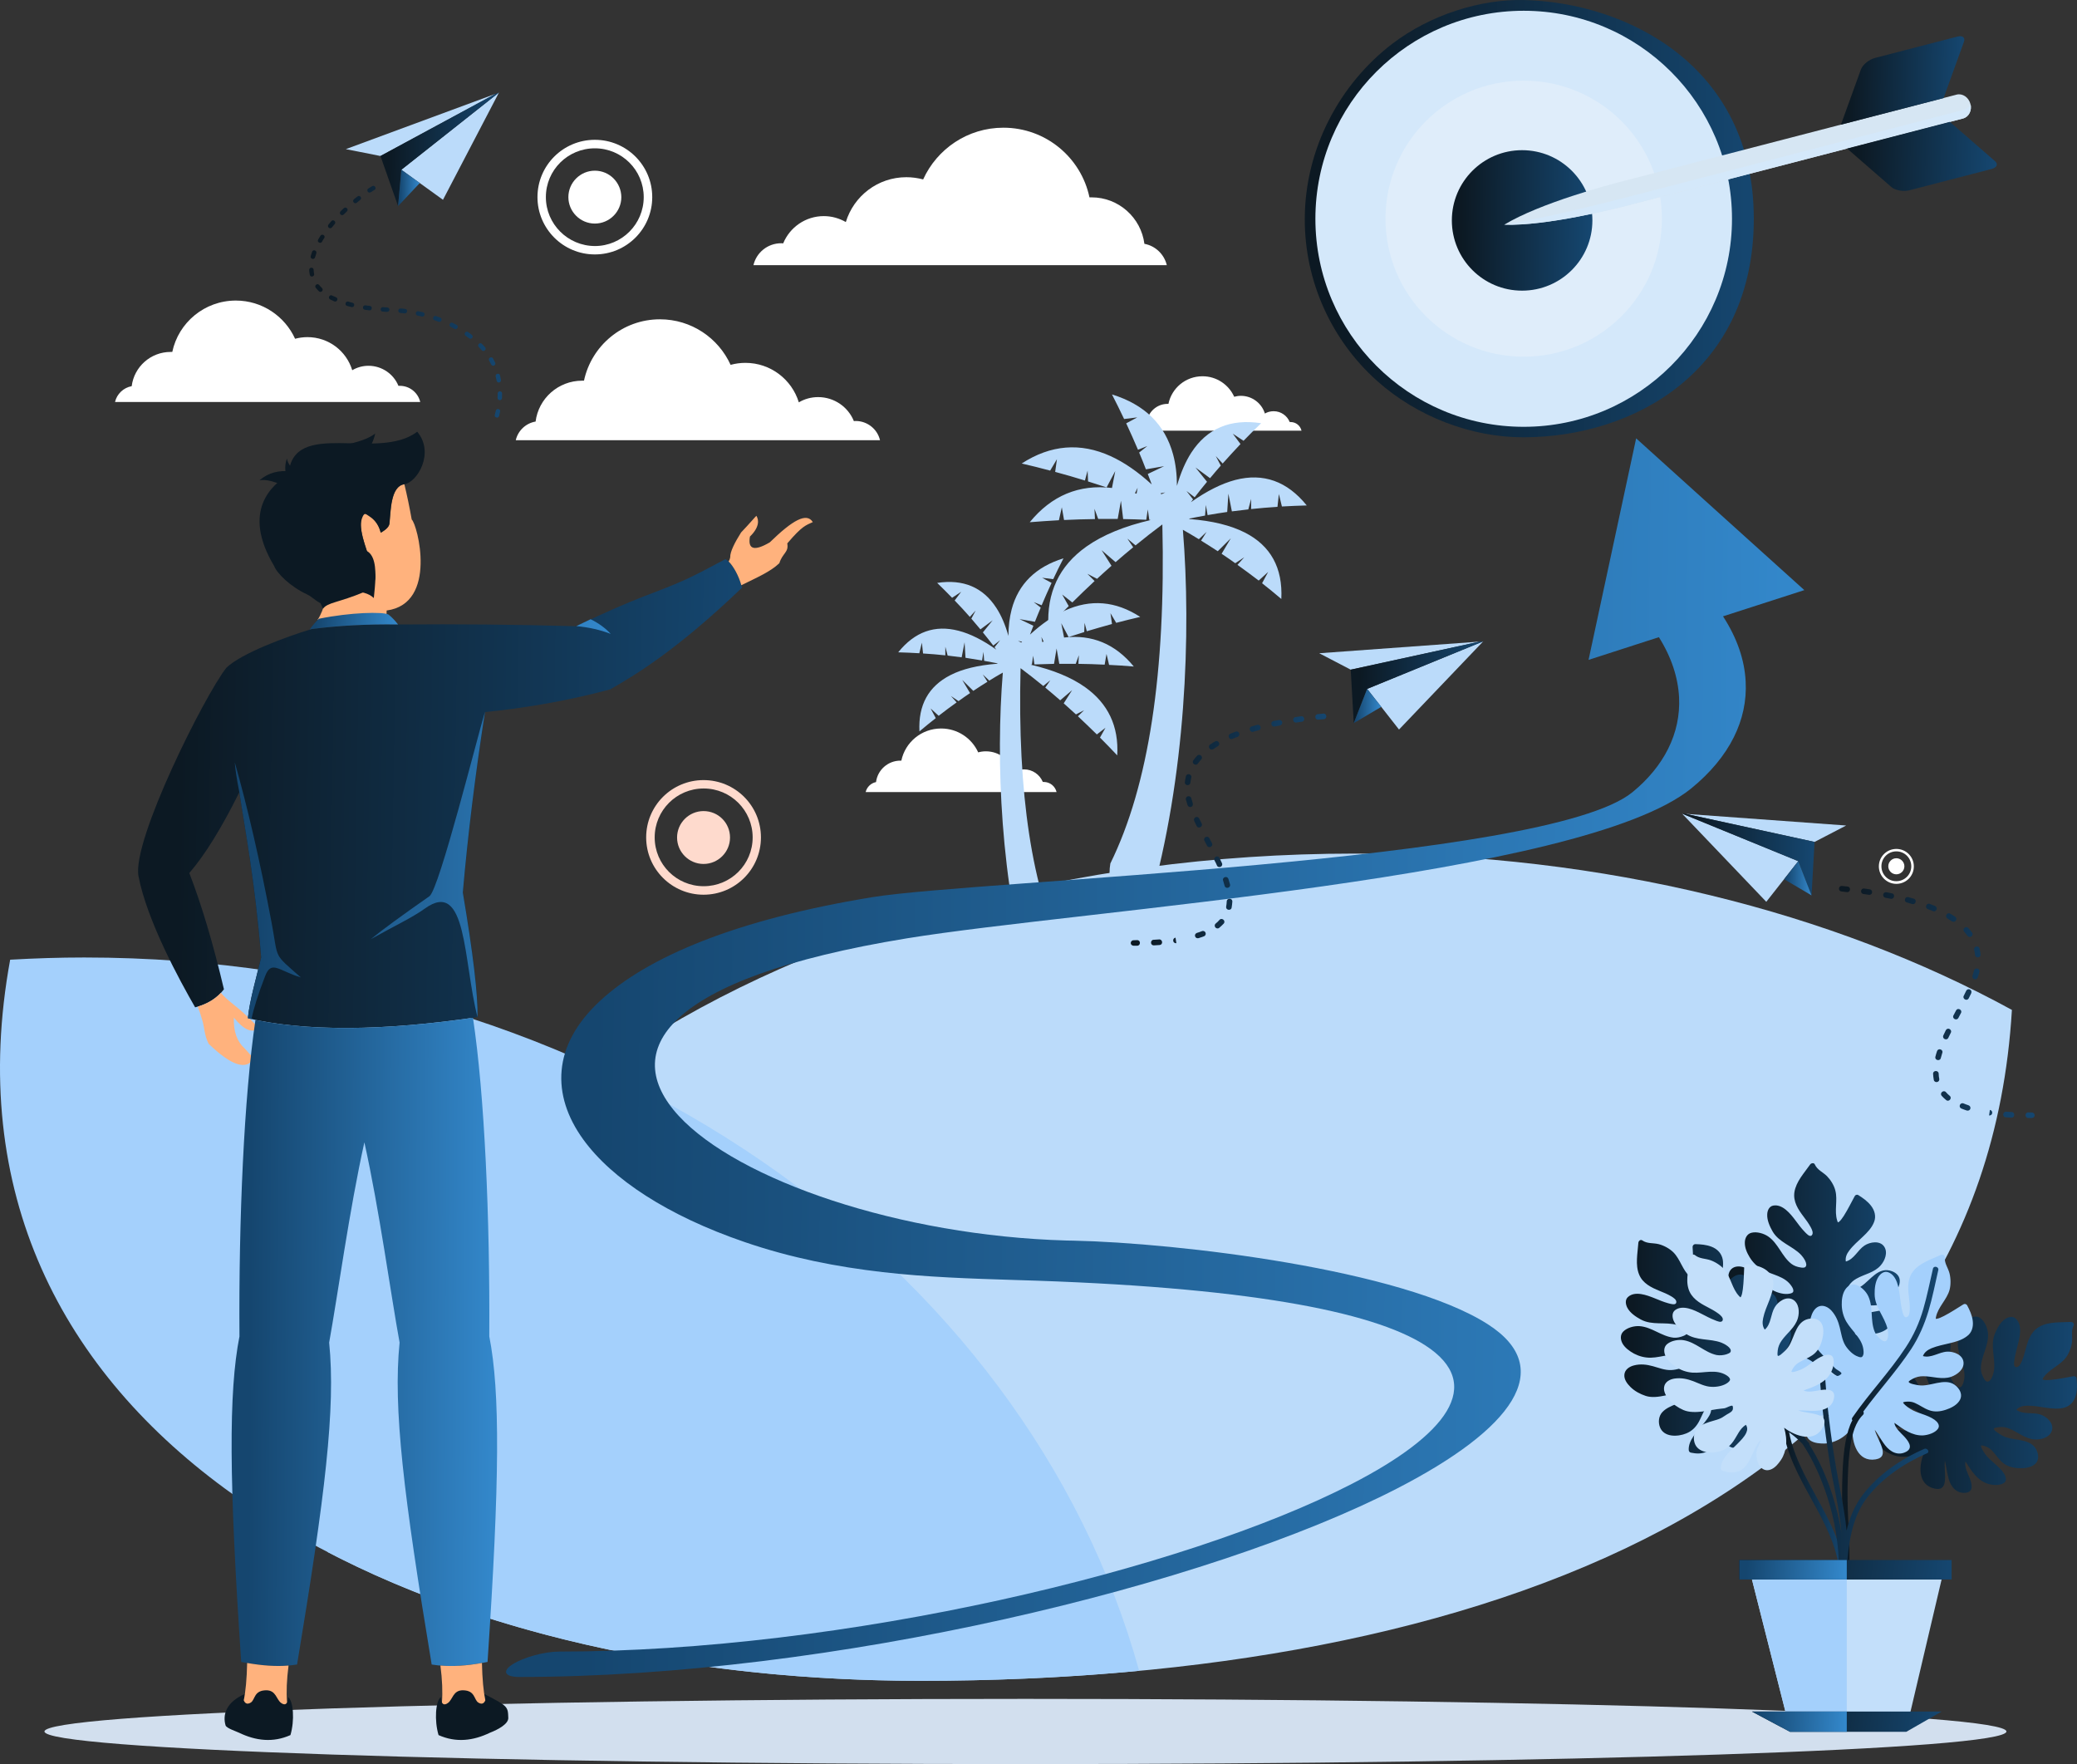 <svg width="398" height="338" viewBox="0 0 398 338" fill="none" xmlns="http://www.w3.org/2000/svg">
<rect x="0" y="0" width="398" height="338" fill="#333333" stroke="none"/>
<path fill-rule="evenodd" clip-rule="evenodd" d="M165.879 151.764H202.465C202.196 150.648 201.213 149.822 200.006 149.822C199.939 149.822 199.895 149.822 199.827 149.822C199.246 148.416 197.861 147.412 196.229 147.412C195.514 147.412 194.844 147.613 194.285 147.925C193.592 145.627 191.446 143.953 188.921 143.953C188.407 143.953 187.915 144.02 187.446 144.154C186.217 141.453 183.512 139.579 180.339 139.579C176.584 139.579 173.455 142.212 172.718 145.738C172.651 145.738 172.584 145.738 172.539 145.738C170.148 145.738 168.159 147.523 167.868 149.844C166.885 150.045 166.102 150.804 165.879 151.764Z" fill="white"/>
<path fill-rule="evenodd" clip-rule="evenodd" d="M218.043 82.514H249.399C249.176 81.554 248.326 80.862 247.298 80.862C247.253 80.862 247.209 80.862 247.142 80.862C246.65 79.657 245.466 78.787 244.058 78.787C243.454 78.787 242.873 78.943 242.381 79.233C241.778 77.269 239.945 75.841 237.777 75.841C237.33 75.841 236.906 75.908 236.503 76.02C235.453 73.699 233.129 72.092 230.424 72.092C227.206 72.092 224.524 74.346 223.898 77.381C223.854 77.381 223.787 77.381 223.742 77.381C221.686 77.381 219.987 78.921 219.742 80.907C218.892 81.063 218.222 81.688 218.043 82.514Z" fill="white"/>
<path d="M196.499 338C300.318 338 384.479 335.203 384.479 331.752C384.479 328.301 300.318 325.503 196.499 325.503C92.681 325.503 8.52 328.301 8.52 331.752C8.52 335.203 92.681 338 196.499 338Z" fill="#D2DFEE"/>
<path fill-rule="evenodd" clip-rule="evenodd" d="M385.527 193.497C379.918 287.653 282.408 322.043 176.405 322.043C133.942 322.043 93.914 313.585 62.759 297.361C62.692 295.865 62.625 294.392 62.625 292.875C62.625 221.46 150.793 163.547 259.544 163.547C307.484 163.57 351.378 174.817 385.527 193.497Z" fill="#BBDBFA"/>
<path fill-rule="evenodd" clip-rule="evenodd" d="M218.289 320.124C204.611 321.418 190.576 322.043 176.407 322.043C73.98 322.043 -14.345 272.879 1.948 183.878C6.641 183.61 11.357 183.454 16.14 183.454C114.298 183.454 196.543 241.746 218.289 320.124Z" fill="#A4D0FC"/>
<path fill-rule="evenodd" clip-rule="evenodd" d="M74.067 117.975C72.949 117.462 66.893 117.574 60.836 118.801C61.484 117.819 61.998 116.547 62.378 114.962C73.195 113.333 72.122 110.678 71.742 109.45C69.552 103.648 68.234 99.988 69.82 98.247C70.625 98.626 72.323 99.497 72.994 102.063C73.664 101.662 74.536 101.104 74.648 100.322C74.894 98.001 74.827 93.181 77.486 92.779C78 94.899 78.469 97.153 78.894 99.541C79.967 100.389 83.967 115.654 74.089 116.971L74.067 117.975Z" fill="#FFB27D"/>
<path fill-rule="evenodd" clip-rule="evenodd" d="M71.699 109.472C72.101 110.677 70.112 113.333 62.133 115.788C60.926 115.609 59.965 114.426 58.893 113.913C55.607 112.396 53.059 109.829 52.545 108.468C46.221 97.912 52.099 92.868 55.294 90.949C56.01 80.013 72.414 88.494 79.946 82.714C83.388 86.82 79.879 92.511 77.442 92.779C74.783 93.181 74.872 98.001 74.604 100.322C74.492 101.103 73.621 101.639 72.95 102.063C72.481 100.255 71.565 99.452 70.76 98.916C70.045 98.447 69.866 98.202 69.486 99.005C68.57 100.925 69.754 104.25 71.699 109.472Z" fill="#0C1923"/>
<path fill-rule="evenodd" clip-rule="evenodd" d="M55.428 93.56C56.591 92.288 56.747 91.217 55.943 90.346C53.484 90.012 51.406 90.57 49.707 92.043C50.936 91.752 52.836 92.266 55.428 93.56Z" fill="#0C1923"/>
<path fill-rule="evenodd" clip-rule="evenodd" d="M57.553 91.374C56.994 92.512 56.279 92.914 55.474 92.579C54.58 90.972 54.424 89.388 54.982 87.848C55.094 88.763 55.943 89.945 57.553 91.374Z" fill="#0C1923"/>
<path fill-rule="evenodd" clip-rule="evenodd" d="M58.022 86.263C57.955 89.231 59.474 90.95 62.581 91.463C68.012 89.611 71.118 86.799 71.901 83.049C70.001 84.612 65.375 85.705 58.022 86.263Z" fill="#0C1923"/>
<path fill-rule="evenodd" clip-rule="evenodd" d="M56.969 111.862C57.505 108.804 59.83 107.265 63.942 107.287C73.15 101.462 72.144 109.652 71.63 114.585C69.551 112.621 66.355 113.692 56.969 111.862Z" fill="#0C1923"/>
<path fill-rule="evenodd" clip-rule="evenodd" d="M69.846 113.4C69.109 111.928 67.566 111.437 65.22 111.972C58.984 110.098 60.772 114.137 61.89 116.636C62.806 115.387 64.773 115.521 69.846 113.4Z" fill="#0C1923"/>
<path fill-rule="evenodd" clip-rule="evenodd" d="M43.383 127.929C46.377 125.117 54.736 122.037 59.72 120.52C64.927 119.85 70.626 119.56 76.795 119.649C87.232 119.56 98.451 119.649 110.453 119.984C122.298 114.226 125.449 113.735 131.439 111.013C133.204 110.209 136.423 108.513 139.015 107.129C140.2 107.732 141.697 110.365 142.189 112.597C129.606 124.671 121.538 129.446 116.934 132.08C108.039 134.49 99.479 135.785 92.953 136.432C91.098 148.394 89.668 159.909 88.707 171.001C90.696 182.695 91.635 190.662 91.523 194.88C73.241 197.581 58.558 197.647 47.495 195.103C47.808 191.756 49.194 187.047 50.043 183.454C48.836 168.457 46.914 158.704 45.864 151.786C42.466 158.637 39.27 163.815 36.276 167.274C38.622 173.322 40.835 180.753 42.913 189.546C41.617 191.242 39.785 192.403 37.393 193.006C34.488 187.962 28.163 176.424 26.531 167.832C25.325 160.936 39.159 133.33 43.383 127.929Z" fill="url(#paint0_linear_28_30609)"/>
<path fill-rule="evenodd" clip-rule="evenodd" d="M61.105 118.556C60.502 119.137 59.899 119.806 59.34 120.632L59.72 120.52C64.793 119.873 70.313 119.561 76.281 119.65C75.677 118.869 75.029 118.199 74.426 117.731C73.331 117.195 67.207 117.307 61.105 118.556Z" fill="url(#paint1_linear_28_30609)"/>
<path fill-rule="evenodd" clip-rule="evenodd" d="M142.053 112.128C145.182 110.588 147.618 109.539 149.339 107.91C149.965 105.924 151.172 105.857 150.859 104.116C153.742 100.724 154.412 100.657 155.753 100.032C154.569 98.135 151.887 99.653 147.506 103.915C144.534 105.656 143.26 105.277 143.707 102.8C145.495 101.081 145.473 99.631 144.936 98.827C144.69 99.05 143.729 100.211 142.009 102.018C140.779 103.96 139.885 105.768 139.93 106.727C139.885 107.062 139.774 107.33 139.617 107.575C140.556 108.49 141.584 110.387 142.053 112.128Z" fill="#FFB27D"/>
<path fill-rule="evenodd" clip-rule="evenodd" d="M42.33 190.216C43.582 191.756 45.124 192.559 47.493 194.858L47.471 195.103L47.851 195.193C48.387 195.728 48.968 196.308 49.572 197.023C48.32 198.027 46.733 197.335 44.811 194.969C44.722 197.603 45.414 199.567 46.867 200.861C47.605 201.687 48.186 202.334 48.633 202.78C47.247 205.146 44.364 204.209 39.984 199.991C39.112 198.339 39.201 196.732 38.687 195.237C38.486 194.478 38.24 193.742 37.883 192.872C39.715 192.314 41.191 191.443 42.33 190.216Z" fill="#FFB27D"/>
<path fill-rule="evenodd" clip-rule="evenodd" d="M48.949 195.415C46.758 210.212 45.73 233.533 45.887 256.051C43.786 266.741 43.875 283.813 46.222 318.427C50.334 319.253 53.91 319.409 56.927 318.918C62.291 286.603 64.347 269.776 63.073 257.234C64.705 248.24 66.962 231.725 69.823 218.871C72.684 231.725 74.918 248.24 76.572 257.234C75.299 269.754 77.355 286.603 82.718 318.918C85.736 319.431 89.311 319.253 93.424 318.427C95.748 283.791 95.86 266.718 93.759 256.051C93.893 233.354 92.865 209.81 90.63 195.014C73.51 197.469 59.632 197.602 48.949 195.415Z" fill="url(#paint2_linear_28_30609)"/>
<path fill-rule="evenodd" clip-rule="evenodd" d="M84.482 325.144C83.454 325.948 83.208 329.63 84.035 332.442C87.388 333.937 90.673 333.535 93.869 331.996C95.478 331.371 97.445 330.299 97.4 329.139C97.333 326.93 97.288 326.885 92.751 324.542C92.819 324.988 92.885 325.39 92.975 325.769C92.774 326.282 92.371 326.684 91.612 326.193C90.785 325.657 91.075 323.894 88.706 323.85C86.762 323.827 86.74 325.68 85.778 326.305C84.75 327.041 84.527 325.97 84.482 325.144Z" fill="#0C1923"/>
<path fill-rule="evenodd" clip-rule="evenodd" d="M55.207 325.144C56.235 325.948 56.481 329.63 55.654 332.442C52.301 333.937 49.016 333.535 45.82 331.996C45.328 331.75 43.384 331.125 43.227 330.59C42.669 328.693 43.16 326.193 46.96 324.542C46.893 324.988 46.826 325.412 46.736 325.769C46.937 326.282 47.34 326.684 48.1 326.193C48.926 325.657 48.636 323.894 51.005 323.85C52.949 323.827 52.972 325.68 53.933 326.305C54.938 327.041 55.162 325.948 55.207 325.144Z" fill="#0C1923"/>
<path fill-rule="evenodd" clip-rule="evenodd" d="M84.394 319.119C84.752 321.864 84.841 324.207 84.685 326.171C84.864 326.55 85.199 326.729 85.802 326.305C86.764 325.68 86.763 323.828 88.73 323.85C91.077 323.895 90.809 325.635 91.636 326.193C92.396 326.684 92.798 326.283 92.999 325.769C92.641 324.073 92.418 321.685 92.351 318.628C89.378 319.164 86.741 319.32 84.394 319.119Z" fill="#FFB27D"/>
<path fill-rule="evenodd" clip-rule="evenodd" d="M55.293 319.119C54.935 321.864 54.846 324.207 55.002 326.171C54.824 326.55 54.489 326.707 53.907 326.305C52.946 325.68 52.946 323.828 50.98 323.85C48.633 323.895 48.901 325.635 48.074 326.193C47.314 326.684 46.912 326.283 46.711 325.769C47.069 324.073 47.292 321.685 47.359 318.628C50.309 319.141 52.946 319.32 55.293 319.119Z" fill="#FFB27D"/>
<path fill-rule="evenodd" clip-rule="evenodd" d="M92.931 136.409C91.59 140.694 84.171 170.398 82.293 171.715C77.019 175.397 73.264 178.142 71.052 179.95C75.365 177.517 79.008 175.821 81.444 174.058C89.534 168.256 88.752 184.19 91.501 194.88C91.59 190.64 90.652 182.695 88.685 171.001C89.646 159.909 91.076 148.371 92.931 136.409ZM113.18 118.645C114.834 119.471 116.108 120.43 117.024 121.457C115.035 120.676 112.822 120.185 110.431 119.962C111.414 119.493 112.331 119.069 113.18 118.645ZM44.992 146.073C45.059 147.278 45.35 149.175 45.864 151.786C46.892 158.726 48.836 168.457 50.043 183.454C49.194 187.047 47.831 191.756 47.495 195.103C47.719 195.148 47.965 195.215 48.188 195.26C48.613 193.184 49.484 190.439 50.803 187.025C52.01 183.856 53.418 186.02 57.642 187.27C52.256 182.516 53.395 184.012 52.055 176.848C49.842 165.065 47.473 154.799 44.992 146.073Z" fill="url(#paint3_linear_28_30609)"/>
<path fill-rule="evenodd" clip-rule="evenodd" d="M291.973 0.008C311.708 0.454 336.068 12.594 336.068 41.897C336.068 71.199 313.026 83.741 291.973 83.786C281.983 83.808 271.546 79.858 263.836 72.94C255.276 65.285 249.979 54.037 250.024 41.897C250.068 28.484 256.706 16.098 266.808 8.377C274.161 2.797 283.682 -0.171 291.973 0.008Z" fill="url(#paint4_linear_28_30609)"/>
<path fill-rule="evenodd" clip-rule="evenodd" d="M291.974 2.062C314.011 2.062 331.89 19.915 331.89 41.92C331.89 63.925 314.011 81.778 291.974 81.778C269.938 81.778 252.059 63.925 252.059 41.92C252.059 19.893 269.938 2.062 291.974 2.062Z" fill="#D4E8FA"/>
<path fill-rule="evenodd" clip-rule="evenodd" d="M291.976 15.451C306.615 15.451 318.46 27.302 318.46 41.897C318.46 56.515 306.593 68.343 291.976 68.343C277.337 68.343 265.492 56.492 265.492 41.897C265.492 27.302 277.337 15.451 291.976 15.451Z" fill="#DFEDFA"/>
<path fill-rule="evenodd" clip-rule="evenodd" d="M291.661 28.774C299.104 28.774 305.138 34.8 305.138 42.232C305.138 49.663 299.104 55.689 291.661 55.689C284.219 55.689 278.207 49.663 278.207 42.232C278.207 34.8 284.241 28.774 291.661 28.774Z" fill="url(#paint5_linear_28_30609)"/>
<path fill-rule="evenodd" clip-rule="evenodd" d="M288.242 43.057C296.288 43.347 309.675 39.933 311.798 39.397C335.511 33.238 352.429 28.864 376.142 22.704C377.259 22.414 377.907 21.142 377.572 19.892C377.237 18.642 376.052 17.839 374.935 18.129C351.222 24.289 334.304 28.663 310.569 34.822C308.468 35.358 295.126 38.884 288.242 43.057Z" fill="#D6E6F3"/>
<path fill-rule="evenodd" clip-rule="evenodd" d="M311.397 37.879L375.763 21.186C376.881 20.896 377.707 20.316 377.596 19.892C377.931 21.141 377.283 22.413 376.165 22.703L373.662 23.351L368.745 24.623L363.829 25.895L358.912 27.167L353.995 28.439L311.822 39.374C309.699 39.932 296.334 43.325 288.266 43.034C295.909 41.874 309.274 38.415 311.397 37.879Z" fill="#D4E8FA"/>
<path fill-rule="evenodd" clip-rule="evenodd" d="M353.949 28.463L362.42 35.828C363.157 36.475 364.722 36.765 365.906 36.453L381.662 32.369C382.646 32.101 382.936 31.454 382.31 30.896L373.639 23.352L353.949 28.463Z" fill="url(#paint6_linear_28_30609)"/>
<path fill-rule="evenodd" clip-rule="evenodd" d="M352.762 23.886L356.583 13.33C356.919 12.393 358.148 11.389 359.31 11.098L375.066 7.014C376.05 6.747 376.631 7.193 376.34 7.996L372.429 18.798L352.762 23.886Z" fill="url(#paint7_linear_28_30609)"/>
<path fill-rule="evenodd" clip-rule="evenodd" d="M358.511 230.99C357.862 230.164 356.991 229.539 356.097 228.981C355.873 228.825 355.516 228.936 355.404 229.182C354.711 230.454 354.085 231.748 353.303 232.976C353.035 233.378 352.677 233.913 352.342 234.136C352.32 234.159 352.23 234.181 352.208 234.203C352.208 234.203 352.208 234.181 352.186 234.181C352.119 234.092 352.074 233.98 352.052 233.869C351.448 231.994 352.186 229.985 351.694 228.111C351.448 227.106 350.8 226.08 350.085 225.343C349.303 224.562 348.252 224.183 347.761 223.112C347.694 222.956 347.559 222.866 347.403 222.866H347.314C347.135 222.889 346.956 222.978 346.867 223.112C345.749 224.719 344.162 226.392 343.849 228.423C343.581 230.231 344.565 231.726 345.593 233.087C346.084 233.735 346.598 234.426 346.978 235.141C347.202 235.542 347.559 236.279 347.179 236.68C346.777 237.105 346.151 236.346 345.816 236.011C345.146 235.319 344.587 234.56 344.028 233.802C343.09 232.552 341.57 230.655 339.782 230.99C339 231.146 338.664 231.949 338.642 232.663C338.575 233.779 339.134 235.007 339.67 235.944C340.922 238.086 343.47 238.711 345.123 240.43C345.503 240.831 346.531 242.193 345.95 242.751C345.749 242.952 345.257 242.885 345.012 242.84C344.408 242.751 343.76 242.528 343.268 242.148C341.436 240.72 340.765 238.243 338.821 236.904C337.972 236.323 336.653 235.944 335.647 236.19C334.776 236.39 334.373 237.216 334.351 238.02C334.306 239.024 334.753 240.028 335.267 240.876C335.848 241.836 336.653 242.639 337.614 243.197C339.558 244.313 342.039 244.447 343.335 246.478C343.514 246.745 343.715 247.125 343.626 247.46C343.559 247.727 343.179 247.817 342.955 247.861C341.95 248.085 340.631 247.705 339.76 247.236C338.687 246.679 337.927 245.652 337.1 244.804C336.228 243.911 335.29 243.175 334.083 242.795C333.211 242.528 332.138 242.572 331.557 243.398C331.043 244.157 331.155 245.161 331.356 245.987C331.647 247.103 332.228 248.107 332.988 248.977C333.792 249.915 335.044 250.428 336.184 250.807C337.368 251.209 338.575 251.432 339.737 251.878C340.05 251.99 340.274 252.079 340.609 252.102C340.966 252.124 341.324 252.102 341.682 252.191C341.972 252.258 341.771 252.57 341.682 252.793C341.436 253.307 340.676 253.284 340.184 253.329C339.715 253.374 339.268 253.485 338.798 253.485C338.262 253.485 337.748 253.396 337.212 253.307C336.184 253.15 335.089 252.972 334.06 253.284C333.077 253.597 332.384 254.512 332.205 255.516C331.826 257.614 334.172 258.886 335.915 259.154C337.033 259.332 338.039 259.087 339.022 258.529C340.229 257.837 341.168 256.855 342.576 256.699C342.665 257.257 342.464 257.703 341.972 258.127C341.302 258.707 340.341 259.02 339.536 259.31C337.927 259.913 335.536 260.448 334.686 262.122C334.574 262.323 334.597 262.568 334.776 262.747C335.535 263.483 336.429 264.064 337.502 264.13C338.396 264.197 339.268 263.796 340.005 263.305C341.302 262.434 342.419 261.118 343.872 260.493C343.671 260.872 343.335 261.118 342.933 261.43C342.196 261.988 341.838 262.769 341.637 263.662C341.324 265.001 341.793 266.451 343.38 266.451C344.229 266.451 345.101 266.027 345.816 265.603C346.643 265.112 347.291 264.398 347.805 263.595C348.431 262.613 348.789 261.452 348.99 260.292C350.308 262.858 353.169 265.514 355.851 263.305C358.153 261.408 354.354 259.957 352.856 258.484C353.147 258.596 353.437 258.752 353.705 258.886C354.488 259.288 355.248 259.734 356.052 260.046C357.572 260.671 359.27 260.604 360.187 259.042C360.969 257.703 359.338 257.078 358.332 256.766C357.527 256.52 355.985 256.253 355.404 255.449C357.415 255.672 359.65 255.918 361.394 254.757C362.176 254.222 363.115 253.217 363.226 252.236C363.293 251.432 362.422 251.142 361.796 251.075C360.075 250.896 358.421 251.655 356.7 251.611C356.298 251.588 355.873 251.544 355.471 251.454C355.315 251.41 355.158 251.387 355.024 251.32C354.979 251.298 354.912 251.254 354.868 251.231C354.868 251.209 354.89 251.187 354.912 251.142C355.069 250.963 355.27 250.83 355.449 250.696C355.896 250.405 356.343 250.249 356.879 250.182C357.885 250.071 358.868 250.205 359.874 250.026C360.991 249.825 361.908 249.178 362.645 248.352C363.293 247.616 363.941 246.679 364.031 245.674C364.143 244.625 363.494 243.934 362.578 243.576C359.963 242.572 358.444 245.273 356.589 246.5C356.097 246.835 355.516 247.036 354.957 247.214C354.734 247.281 354.063 247.527 353.84 247.348C353.705 247.236 354.152 246.522 354.242 246.388C354.622 245.786 355.091 245.362 355.717 245.005C357.281 244.112 359.181 243.844 360.388 242.438C361.192 241.523 361.818 239.961 361.036 238.823C360.209 237.64 358.332 237.953 357.281 238.644C355.963 239.515 355.292 241.278 353.705 241.702C353.571 240.943 353.862 240.251 354.376 239.582C355.113 238.6 356.074 237.796 356.968 236.948C357.818 236.145 358.689 235.252 359.114 234.136C359.539 233.087 359.248 231.927 358.511 230.99Z" fill="url(#paint8_linear_28_30609)"/>
<path fill-rule="evenodd" clip-rule="evenodd" d="M397.821 267.233C398.066 266.206 398.022 265.135 397.91 264.108C397.888 263.841 397.597 263.617 397.329 263.684C395.899 263.93 394.491 264.242 393.038 264.376C392.569 264.421 391.92 264.465 391.54 264.354C391.518 264.354 391.429 264.309 391.384 264.287V264.265C391.429 264.153 391.473 264.064 391.54 263.974C392.636 262.345 394.669 261.676 395.854 260.136C396.48 259.31 396.904 258.172 397.038 257.168C397.173 256.074 396.815 255.025 397.351 253.976C397.552 253.597 397.15 253.262 396.793 253.285C394.826 253.396 392.524 253.195 390.758 254.222C389.171 255.115 388.613 256.811 388.166 258.484C387.965 259.288 387.741 260.091 387.406 260.85C387.227 261.274 386.869 262.011 386.333 261.944C385.752 261.877 385.953 260.939 386.02 260.471C386.154 259.533 386.422 258.618 386.646 257.681C387.048 256.163 387.607 253.82 386.221 252.615C385.618 252.102 384.769 252.347 384.188 252.749C383.271 253.396 382.645 254.579 382.243 255.583C381.327 257.904 382.422 260.27 382.087 262.635C381.997 263.171 381.573 264.823 380.768 264.711C380.478 264.666 380.232 264.265 380.12 264.041C379.829 263.506 379.584 262.859 379.584 262.256C379.561 259.935 381.103 257.882 380.947 255.516C380.88 254.49 380.366 253.24 379.539 252.593C378.846 252.035 377.952 252.236 377.282 252.704C376.477 253.285 375.941 254.267 375.605 255.182C375.203 256.23 375.069 257.346 375.248 258.462C375.583 260.672 376.991 262.702 376.209 264.979C376.097 265.291 375.941 265.671 375.605 265.804C375.36 265.916 375.069 265.671 374.89 265.537C374.108 264.889 373.572 263.64 373.393 262.658C373.169 261.475 373.505 260.225 373.683 259.065C373.862 257.837 373.84 256.632 373.393 255.449C373.058 254.601 372.365 253.776 371.359 253.843C370.443 253.909 369.728 254.601 369.191 255.293C368.498 256.186 368.074 257.302 367.85 258.418C367.627 259.623 367.984 260.939 368.387 262.055C368.811 263.216 369.37 264.332 369.75 265.514C369.839 265.827 369.929 266.072 370.13 266.34C370.331 266.63 370.577 266.92 370.711 267.233C370.845 267.501 370.465 267.545 370.242 267.612C369.683 267.746 369.236 267.121 368.901 266.764C368.588 266.429 368.208 266.139 367.917 265.782C367.582 265.358 367.336 264.889 367.068 264.443C366.554 263.528 366.018 262.569 365.146 261.966C364.297 261.386 363.135 261.408 362.241 261.877C360.363 262.881 360.81 265.514 361.682 267.032C362.241 268.014 363.045 268.661 364.096 269.085C365.369 269.621 366.733 269.755 367.738 270.737C367.359 271.138 366.889 271.272 366.241 271.138C365.369 270.96 364.543 270.424 363.783 269.955C362.308 269.063 360.43 267.523 358.575 267.88C358.352 267.925 358.173 268.103 358.151 268.326C358.061 269.375 358.151 270.424 358.754 271.339C359.246 272.076 360.117 272.522 360.944 272.79C362.419 273.281 364.163 273.325 365.548 274.106C365.124 274.173 364.721 274.062 364.23 273.95C363.336 273.727 362.486 273.928 361.659 274.307C360.408 274.888 359.559 276.16 360.542 277.387C361.078 278.057 361.95 278.481 362.732 278.771C363.626 279.105 364.587 279.172 365.526 279.083C366.688 278.972 367.806 278.525 368.856 277.967C367.649 280.578 367.314 284.484 370.733 285.22C373.639 285.845 372.432 281.984 372.678 279.887C372.767 280.199 372.834 280.511 372.879 280.802C373.058 281.672 373.169 282.52 373.415 283.368C373.862 284.953 374.98 286.247 376.768 286.001C378.31 285.778 377.796 284.127 377.416 283.145C377.103 282.364 376.365 281.002 376.634 280.02C377.706 281.739 378.891 283.636 380.88 284.283C381.774 284.573 383.159 284.685 383.986 284.149C384.657 283.703 384.344 282.855 384.009 282.319C383.07 280.868 381.461 280.02 380.433 278.637C380.187 278.302 379.964 277.945 379.785 277.588C379.718 277.454 379.651 277.298 379.628 277.142C379.606 277.097 379.606 277.008 379.606 276.963C379.628 276.963 379.651 276.941 379.695 276.941C379.919 276.941 380.165 277.03 380.388 277.097C380.88 277.253 381.305 277.521 381.684 277.9C382.377 278.614 382.914 279.485 383.651 280.154C384.5 280.913 385.573 281.226 386.691 281.293C387.674 281.359 388.814 281.27 389.663 280.735C390.557 280.177 390.714 279.239 390.423 278.28C389.596 275.624 386.534 276.093 384.411 275.378C383.852 275.2 383.316 274.865 382.847 274.53C382.645 274.397 382.042 274.017 382.064 273.727C382.064 273.548 382.891 273.459 383.048 273.437C383.763 273.348 384.389 273.459 385.037 273.727C386.691 274.397 388.099 275.713 389.954 275.803C391.183 275.869 392.792 275.401 393.194 274.084C393.619 272.7 392.211 271.428 391.004 271.027C389.507 270.536 387.696 271.094 386.378 270.112C386.892 269.531 387.607 269.331 388.456 269.331C389.685 269.308 390.915 269.554 392.122 269.732C393.284 269.888 394.513 270.022 395.653 269.688C396.815 269.308 397.53 268.371 397.821 267.233Z" fill="url(#paint9_linear_28_30609)"/>
<path fill-rule="evenodd" clip-rule="evenodd" d="M327.958 238.867C326.974 238.487 325.901 238.398 324.851 238.376C324.583 238.376 324.337 238.621 324.337 238.911C324.404 240.362 324.538 241.79 324.493 243.241C324.471 243.71 324.426 244.357 324.27 244.736C324.27 244.758 324.203 244.825 324.18 244.87H324.158C324.046 244.825 323.979 244.758 323.89 244.669C322.393 243.375 322.013 241.277 320.627 239.916C319.889 239.202 318.817 238.621 317.833 238.376C316.761 238.108 315.665 238.331 314.704 237.662C314.347 237.416 313.967 237.773 313.945 238.13C313.81 240.094 313.319 242.348 314.101 244.223C314.794 245.897 316.403 246.678 317.99 247.325C318.772 247.637 319.532 247.95 320.247 248.374C320.649 248.619 321.342 249.043 321.208 249.579C321.074 250.137 320.158 249.824 319.711 249.713C318.794 249.467 317.9 249.088 317.029 248.731C315.576 248.151 313.296 247.28 311.955 248.508C311.352 249.043 311.508 249.914 311.821 250.539C312.335 251.543 313.43 252.279 314.414 252.815C316.604 253.998 319.107 253.217 321.387 253.864C321.923 254.02 323.51 254.645 323.287 255.426C323.219 255.694 322.772 255.895 322.527 255.984C321.968 256.207 321.275 256.363 320.672 256.296C318.347 256.029 316.515 254.243 314.146 254.087C313.118 254.02 311.799 254.377 311.061 255.114C310.436 255.738 310.503 256.631 310.883 257.368C311.352 258.238 312.268 258.885 313.118 259.354C314.101 259.867 315.196 260.157 316.336 260.135C318.593 260.09 320.783 258.93 322.929 260.023C323.219 260.18 323.577 260.38 323.689 260.715C323.756 260.983 323.488 261.251 323.331 261.385C322.594 262.099 321.275 262.456 320.269 262.501C319.063 262.568 317.878 262.077 316.738 261.764C315.531 261.429 314.324 261.295 313.118 261.608C312.224 261.831 311.33 262.411 311.263 263.416C311.196 264.331 311.821 265.134 312.425 265.737C313.229 266.54 314.28 267.098 315.353 267.455C316.515 267.834 317.856 267.633 319.04 267.388C320.247 267.12 321.409 266.696 322.638 266.473C322.951 266.406 323.197 266.361 323.51 266.205C323.823 266.049 324.136 265.848 324.471 265.737C324.762 265.647 324.762 266.027 324.784 266.25C324.851 266.808 324.18 267.187 323.778 267.477C323.398 267.745 323.063 268.08 322.683 268.325C322.236 268.593 321.722 268.794 321.23 268.995C320.269 269.397 319.241 269.798 318.526 270.579C317.833 271.338 317.722 272.499 318.079 273.436C318.839 275.422 321.499 275.311 323.13 274.641C324.181 274.217 324.918 273.481 325.477 272.521C326.17 271.316 326.46 269.999 327.578 269.129C327.935 269.553 328.002 270.044 327.801 270.646C327.511 271.494 326.862 272.231 326.326 272.923C325.253 274.262 323.488 275.935 323.599 277.832C323.622 278.056 323.756 278.279 324.002 278.323C325.03 278.547 326.103 278.591 327.064 278.123C327.868 277.721 328.404 276.917 328.784 276.136C329.455 274.73 329.723 273.012 330.662 271.74C330.684 272.164 330.528 272.543 330.327 273.034C329.991 273.882 330.081 274.753 330.349 275.623C330.774 276.917 331.913 277.922 333.277 277.118C334.014 276.672 334.528 275.868 334.93 275.132C335.377 274.284 335.579 273.347 335.601 272.387C335.623 271.204 335.333 270.044 334.908 268.95C337.344 270.468 341.188 271.293 342.35 268.013C343.356 265.201 339.356 265.915 337.3 265.402C337.612 265.357 337.948 265.335 338.238 265.313C339.11 265.246 340.004 265.246 340.853 265.112C342.485 264.866 343.915 263.929 343.893 262.121C343.87 260.559 342.149 260.871 341.144 261.117C340.317 261.318 338.864 261.876 337.948 261.474C339.78 260.626 341.836 259.689 342.708 257.814C343.11 256.966 343.401 255.605 342.976 254.712C342.619 253.975 341.725 254.176 341.166 254.444C339.602 255.181 338.573 256.676 337.054 257.524C336.696 257.725 336.316 257.903 335.936 258.037C335.78 258.082 335.646 258.126 335.489 258.149C335.422 258.149 335.355 258.149 335.31 258.149C335.31 258.126 335.31 258.104 335.31 258.059C335.355 257.836 335.445 257.613 335.556 257.412C335.78 256.944 336.093 256.564 336.517 256.229C337.322 255.627 338.238 255.225 338.998 254.556C339.847 253.819 340.294 252.793 340.518 251.699C340.697 250.717 340.764 249.601 340.339 248.686C339.892 247.727 338.976 247.459 337.992 247.637C335.243 248.128 335.31 251.208 334.349 253.217C334.104 253.752 333.701 254.221 333.299 254.667C333.143 254.846 332.673 255.381 332.405 255.359C332.226 255.337 332.249 254.511 332.249 254.333C332.249 253.618 332.45 253.016 332.807 252.391C333.679 250.829 335.176 249.624 335.489 247.794C335.713 246.588 335.445 244.915 334.193 244.357C332.852 243.754 331.422 245.004 330.885 246.142C330.192 247.57 330.55 249.423 329.388 250.606C328.874 250.025 328.784 249.289 328.874 248.441C329.008 247.213 329.41 246.031 329.723 244.87C330.036 243.732 330.304 242.527 330.125 241.366C329.902 240.139 329.075 239.291 327.958 238.867Z" fill="url(#paint10_linear_28_30609)"/>
<path fill-rule="evenodd" clip-rule="evenodd" d="M378.02 253.039C377.886 251.99 377.439 251.008 376.947 250.093C376.813 249.847 376.478 249.758 376.232 249.914C375.003 250.673 373.796 251.477 372.5 252.146C372.075 252.369 371.494 252.637 371.092 252.682C371.069 252.682 370.98 252.682 370.935 252.682V252.659C370.935 252.548 370.957 252.436 370.98 252.325C371.382 250.405 373.036 249.044 373.572 247.169C373.84 246.187 373.818 244.96 373.572 243.978C373.304 242.907 372.567 242.059 372.678 240.898C372.723 240.474 372.209 240.296 371.896 240.452C370.108 241.278 367.896 241.947 366.622 243.554C365.482 244.982 365.571 246.768 365.795 248.464C365.906 249.289 365.996 250.115 365.951 250.941C365.929 251.41 365.884 252.213 365.348 252.369C364.789 252.525 364.633 251.566 364.498 251.119C364.275 250.204 364.186 249.245 364.051 248.307C363.85 246.745 363.515 244.357 361.794 243.755C361.034 243.487 360.341 244.045 359.962 244.625C359.336 245.562 359.202 246.879 359.224 247.973C359.246 250.45 361.124 252.258 361.682 254.579C361.817 255.114 362.018 256.81 361.236 256.989C360.967 257.056 360.565 256.766 360.386 256.609C359.917 256.23 359.448 255.717 359.224 255.137C358.352 252.994 359.001 250.517 358.017 248.374C357.593 247.437 356.632 246.477 355.626 246.165C354.777 245.92 354.017 246.411 353.57 247.102C353.033 247.928 352.899 249.044 352.922 250.026C352.944 251.142 353.234 252.235 353.793 253.217C354.933 255.159 356.989 256.52 357.101 258.93C357.123 259.265 357.101 259.667 356.855 259.935C356.654 260.136 356.296 260.024 356.073 259.935C355.089 259.622 354.151 258.64 353.614 257.792C352.989 256.766 352.832 255.494 352.542 254.355C352.251 253.15 351.782 252.034 350.932 251.097C350.307 250.428 349.346 249.937 348.452 250.338C347.625 250.718 347.2 251.655 346.977 252.481C346.664 253.574 346.664 254.757 346.887 255.873C347.111 257.078 347.938 258.149 348.72 259.042C349.547 259.979 350.485 260.783 351.268 261.742C351.469 261.988 351.648 262.189 351.916 262.367C352.206 262.568 352.542 262.724 352.787 262.992C353.011 263.215 352.676 263.372 352.475 263.505C352.005 263.84 351.357 263.416 350.91 263.215C350.485 263.014 350.038 262.881 349.636 262.657C349.167 262.39 348.765 262.055 348.362 261.72C347.558 261.073 346.686 260.359 345.658 260.113C344.652 259.868 343.58 260.336 342.931 261.095C341.546 262.724 342.931 265.001 344.317 266.094C345.189 266.808 346.194 267.098 347.312 267.098C348.698 267.121 350.016 266.741 351.312 267.299C351.111 267.835 350.709 268.103 350.083 268.214C349.212 268.371 348.228 268.17 347.379 268.013C345.68 267.723 343.356 266.987 341.769 268.013C341.568 268.147 341.456 268.371 341.523 268.594C341.814 269.62 342.306 270.558 343.177 271.16C343.915 271.673 344.876 271.74 345.747 271.696C347.312 271.606 348.943 271.004 350.508 271.205C350.15 271.428 349.726 271.473 349.212 271.54C348.295 271.673 347.58 272.164 346.954 272.812C346.016 273.816 345.703 275.311 347.044 276.092C347.781 276.516 348.742 276.583 349.569 276.583C350.53 276.561 351.447 276.271 352.296 275.847C353.346 275.311 354.218 274.485 354.978 273.57C354.821 276.449 355.961 280.176 359.403 279.618C362.353 279.127 359.783 275.981 359.246 273.95C359.448 274.195 359.604 274.463 359.783 274.731C360.252 275.467 360.699 276.226 361.236 276.918C362.241 278.212 363.739 279.016 365.325 278.123C366.689 277.342 365.594 276.003 364.878 275.222C364.297 274.597 363.113 273.615 363.001 272.611C364.633 273.816 366.443 275.133 368.521 275.021C369.46 274.954 370.801 274.552 371.36 273.749C371.829 273.079 371.226 272.41 370.712 272.031C369.304 271.026 367.493 270.848 366.041 269.933C365.683 269.71 365.348 269.464 365.057 269.196C364.945 269.085 364.834 268.973 364.744 268.862C364.7 268.817 364.677 268.75 364.677 268.705C364.7 268.683 364.722 268.683 364.767 268.661C364.99 268.571 365.236 268.571 365.459 268.549C365.996 268.527 366.465 268.594 366.957 268.817C367.873 269.219 368.678 269.843 369.616 270.178C370.689 270.58 371.784 270.468 372.857 270.111C373.796 269.799 374.824 269.308 375.405 268.482C376.031 267.634 375.83 266.697 375.204 265.938C373.438 263.773 370.779 265.335 368.544 265.447C367.963 265.492 367.337 265.38 366.778 265.246C366.555 265.201 365.839 265.045 365.75 264.777C365.683 264.621 366.421 264.22 366.577 264.153C367.203 263.818 367.829 263.684 368.544 263.684C370.332 263.684 372.12 264.398 373.885 263.796C375.047 263.394 376.388 262.367 376.254 261.006C376.12 259.555 374.354 258.908 373.103 258.975C371.516 259.064 370.063 260.269 368.477 259.823C368.745 259.109 369.326 258.663 370.108 258.328C371.248 257.859 372.477 257.636 373.662 257.346C374.801 257.078 375.986 256.743 376.925 256.007C377.841 255.36 378.176 254.222 378.02 253.039Z" fill="#A4D0FC"/>
<path fill-rule="evenodd" clip-rule="evenodd" d="M370.399 243.086C369.796 245.675 369.282 248.286 368.544 250.83C367.784 253.463 366.689 255.874 365.192 258.15C362.107 262.859 358.152 266.965 354.956 271.607C354.822 271.808 354.844 271.987 354.956 272.121C354.33 273.281 353.995 274.598 353.726 275.848C353.279 278.035 353.145 280.289 353.056 282.52C352.944 285.243 352.967 287.966 353.101 290.688C353.257 293.902 353.458 297.116 353.324 300.329C353.324 300.508 353.302 300.709 353.302 300.887C353.257 301.557 354.307 301.557 354.33 300.887C354.509 297.763 354.33 294.616 354.173 291.492C354.039 288.702 353.972 285.913 354.084 283.123C354.151 280.958 354.263 278.793 354.643 276.651C354.978 274.709 355.514 272.522 356.989 271.094C357.191 270.893 357.168 270.648 357.056 270.447C360.029 266.407 363.448 262.68 366.22 258.485C367.695 256.231 368.745 253.798 369.527 251.232C370.31 248.621 370.824 245.965 371.427 243.309C371.539 242.707 370.533 242.439 370.399 243.086Z" fill="url(#paint11_linear_28_30609)"/>
<path fill-rule="evenodd" clip-rule="evenodd" d="M353.549 301.087C352.99 296.066 350.688 291.58 348.297 287.228C345.928 282.898 343.425 278.524 342.687 273.57C342.598 272.923 341.592 273.191 341.681 273.838C343.134 283.702 351.381 291.111 352.498 301.065C352.588 301.734 353.616 301.756 353.549 301.087Z" fill="url(#paint12_linear_28_30609)"/>
<path fill-rule="evenodd" clip-rule="evenodd" d="M368.722 277.61C364.297 279.529 359.984 282.475 357.011 286.314C355.402 288.411 354.441 290.777 353.838 293.277C353.614 290.665 353.122 288.099 352.631 285.533C351.469 279.552 350.575 273.548 350.016 267.478C349.792 265.068 349.636 262.657 349.524 260.247C349.502 259.578 348.451 259.578 348.496 260.247C348.809 266.942 349.569 273.615 350.619 280.243C351.335 284.729 352.519 289.148 352.854 293.678C352.474 291.223 351.871 288.813 351.133 286.448C350.061 283.078 348.608 279.797 346.731 276.807C346.753 276.673 346.708 276.539 346.596 276.427C346.462 276.293 346.328 276.137 346.216 276.003C345.747 275.311 345.256 274.619 344.741 273.95C344.518 273.66 344.183 273.749 344.004 273.995C343.222 273.392 342.372 272.856 341.456 272.388C339.333 271.294 336.696 270.58 335.668 268.17C335.399 267.567 334.528 268.081 334.774 268.683C335.779 271.071 338.26 271.964 340.406 273.013C342.35 273.95 343.982 275.155 345.434 276.695C347.49 279.819 349.033 283.323 350.172 286.872C351.558 291.201 352.34 295.731 352.363 300.284C352.363 300.306 352.363 300.329 352.363 300.351C352.296 300.686 352.564 300.909 352.832 300.931C352.966 301.4 353.793 301.333 353.838 300.753C354.218 295.888 354.776 290.755 357.905 286.782C360.788 283.122 364.968 280.31 369.236 278.458C369.862 278.235 369.326 277.342 368.722 277.61Z" fill="url(#paint13_linear_28_30609)"/>
<path fill-rule="evenodd" clip-rule="evenodd" d="M337.835 242.974C336.897 242.505 335.824 242.305 334.796 242.193C334.528 242.171 334.259 242.394 334.237 242.662C334.17 244.112 334.148 245.563 333.969 246.991C333.902 247.46 333.812 248.107 333.611 248.442C333.589 248.464 333.544 248.531 333.522 248.576C333.522 248.576 333.499 248.576 333.499 248.553C333.41 248.486 333.321 248.419 333.254 248.33C331.89 246.902 331.711 244.782 330.46 243.287C329.812 242.505 328.784 241.836 327.823 241.479C326.772 241.099 325.677 241.211 324.783 240.475C324.448 240.207 324.023 240.519 323.979 240.854C323.666 242.796 322.951 244.983 323.554 246.947C324.09 248.687 325.61 249.625 327.13 250.406C327.867 250.785 328.605 251.187 329.275 251.678C329.633 251.946 330.281 252.459 330.102 252.972C329.901 253.53 329.03 253.128 328.605 252.95C327.711 252.615 326.884 252.146 326.035 251.722C324.649 251.008 322.459 249.937 321.006 251.008C320.358 251.477 320.425 252.347 320.693 253.017C321.118 254.066 322.146 254.914 323.04 255.539C325.096 256.945 327.666 256.409 329.879 257.257C330.393 257.458 331.913 258.239 331.622 258.998C331.51 259.266 331.063 259.399 330.818 259.489C330.236 259.667 329.544 259.734 328.94 259.623C326.661 259.132 324.984 257.19 322.66 256.788C321.632 256.61 320.291 256.855 319.486 257.503C318.794 258.06 318.794 258.975 319.107 259.712C319.486 260.627 320.336 261.363 321.14 261.899C322.079 262.524 323.152 262.903 324.269 262.993C326.504 263.149 328.806 262.234 330.84 263.506C331.108 263.684 331.443 263.93 331.51 264.265C331.555 264.532 331.265 264.756 331.086 264.912C330.281 265.537 328.94 265.782 327.935 265.715C326.728 265.671 325.588 265.068 324.493 264.644C323.331 264.198 322.146 263.952 320.894 264.131C319.978 264.265 319.039 264.756 318.883 265.738C318.727 266.63 319.263 267.501 319.822 268.17C320.559 269.04 321.543 269.71 322.571 270.156C323.688 270.647 325.051 270.58 326.236 270.446C327.465 270.29 328.672 270 329.901 269.888C330.236 269.866 330.482 269.844 330.795 269.71C331.13 269.576 331.443 269.398 331.801 269.331C332.091 269.264 332.069 269.643 332.069 269.866C332.069 270.446 331.376 270.737 330.952 270.982C330.549 271.205 330.192 271.518 329.767 271.718C329.298 271.942 328.761 272.098 328.27 272.232C327.264 272.522 326.214 272.834 325.409 273.549C324.649 274.24 324.426 275.378 324.694 276.36C325.253 278.414 327.912 278.548 329.611 278.057C330.683 277.722 331.488 277.075 332.136 276.16C332.941 275.021 333.365 273.727 334.55 272.991C334.863 273.459 334.885 273.95 334.617 274.53C334.259 275.334 333.522 276.026 332.918 276.651C331.711 277.878 329.812 279.396 329.745 281.27C329.745 281.493 329.857 281.717 330.102 281.806C331.108 282.141 332.158 282.274 333.164 281.895C334.013 281.583 334.617 280.824 335.064 280.087C335.868 278.748 336.293 277.075 337.366 275.892C337.344 276.316 337.142 276.673 336.919 277.142C336.494 277.967 336.494 278.838 336.695 279.708C336.986 281.047 338.036 282.163 339.467 281.493C340.249 281.136 340.83 280.378 341.299 279.686C341.836 278.882 342.104 277.967 342.238 277.03C342.372 275.869 342.216 274.687 341.88 273.549C344.16 275.289 347.892 276.472 349.367 273.325C350.641 270.625 346.596 270.96 344.585 270.246C344.898 270.223 345.233 270.246 345.523 270.246C346.395 270.268 347.267 270.357 348.161 270.29C349.792 270.201 351.312 269.42 351.468 267.612C351.602 266.05 349.859 266.184 348.831 266.34C347.982 266.474 346.507 266.876 345.613 266.407C347.512 265.738 349.658 265.001 350.708 263.216C351.2 262.412 351.602 261.073 351.267 260.158C350.999 259.399 350.083 259.511 349.479 259.734C347.848 260.314 346.686 261.72 345.099 262.412C344.719 262.568 344.339 262.702 343.937 262.814C343.78 262.859 343.624 262.881 343.467 262.881C343.4 262.881 343.333 262.859 343.288 262.859C343.288 262.836 343.288 262.792 343.288 262.769C343.355 262.546 343.467 262.345 343.601 262.144C343.87 261.698 344.227 261.341 344.674 261.073C345.523 260.56 346.484 260.225 347.311 259.645C348.25 258.998 348.786 258.016 349.099 256.945C349.367 255.985 349.546 254.869 349.211 253.909C348.853 252.928 347.982 252.548 346.998 252.637C344.205 252.861 343.981 255.94 342.841 257.837C342.529 258.351 342.104 258.797 341.657 259.176C341.478 259.333 340.964 259.846 340.696 259.779C340.539 259.734 340.629 258.908 340.651 258.752C340.741 258.038 340.986 257.458 341.389 256.878C342.417 255.405 344.004 254.356 344.518 252.548C344.853 251.365 344.741 249.692 343.557 249C342.283 248.286 340.741 249.379 340.092 250.45C339.266 251.812 339.422 253.686 338.17 254.758C337.723 254.133 337.679 253.396 337.858 252.57C338.103 251.365 338.617 250.227 339.064 249.089C339.467 247.995 339.891 246.813 339.802 245.63C339.645 244.425 338.908 243.51 337.835 242.974Z" fill="#C3DFFA"/>
<path fill-rule="evenodd" clip-rule="evenodd" d="M365.283 331.393H343.001L335.715 302.626H372.055L365.283 331.393Z" fill="#C3DFFA"/>
<path d="M373.976 298.901H333.301V302.628H373.976V298.901Z" fill="url(#paint14_linear_28_30609)"/>
<path fill-rule="evenodd" clip-rule="evenodd" d="M353.885 302.626H335.715L343.001 331.393H353.885V302.626Z" fill="#A4D0FC"/>
<path d="M353.884 298.901H333.301V302.628H353.884V298.901Z" fill="url(#paint15_linear_28_30609)"/>
<path fill-rule="evenodd" clip-rule="evenodd" d="M365.283 331.817H343.001L335.715 327.934H372.055L365.283 331.817Z" fill="url(#paint16_linear_28_30609)"/>
<path fill-rule="evenodd" clip-rule="evenodd" d="M353.885 327.934H335.715L343.001 331.817H353.885V327.934Z" fill="url(#paint17_linear_28_30609)"/>
<path fill-rule="evenodd" clip-rule="evenodd" d="M212.767 165.445C211.94 170.533 214.443 173.122 220.276 173.211C227.249 148.818 228.277 121.234 226.668 101.506C227.696 102.086 228.702 102.689 229.73 103.314L231.205 101.908L230.154 103.582C231.227 104.251 232.3 104.921 233.35 105.613L235.853 103.135L234.088 106.103C234.96 106.684 235.831 107.286 236.703 107.911L238.424 106.773L237.127 108.224C238.491 109.206 239.854 110.21 241.195 111.236L243.005 109.585L241.843 111.75C243.095 112.732 244.324 113.736 245.531 114.763C245.821 108.804 243.497 104.564 238.558 102.042C235.831 100.658 232.3 99.788 227.987 99.453L227.852 99.364C228.881 99.163 229.886 98.962 230.914 98.784L231.071 96.753L231.406 98.694C232.658 98.471 233.909 98.27 235.161 98.092L235.384 94.588L236.055 97.98C237.105 97.846 238.155 97.712 239.206 97.601L239.742 95.592V97.534C241.418 97.355 243.095 97.221 244.793 97.11L245.061 94.655L245.642 97.043C247.229 96.954 248.816 96.886 250.403 96.842C246.648 92.2 242.089 90.571 236.725 91.954C234.088 92.646 231.25 94.075 228.21 96.217C228.344 96.038 228.478 95.86 228.612 95.681L227.361 94.075L228.925 95.28C229.685 94.275 230.49 93.293 231.294 92.311L229.082 89.567L231.875 91.62C232.546 90.816 233.239 89.991 233.931 89.21L232.97 87.379L234.289 88.808C235.407 87.558 236.546 86.308 237.708 85.081L236.233 83.095L238.29 84.456C239.385 83.318 240.502 82.202 241.664 81.086C235.742 80.193 231.294 82.09 228.277 86.732C227.16 88.473 226.243 90.593 225.528 93.093C225.528 90.883 225.282 88.875 224.791 87.067C223.248 81.354 219.36 77.515 213.08 75.574C213.884 77.136 214.666 78.72 215.404 80.283L217.929 79.97L215.806 81.108C216.588 82.805 217.348 84.478 218.063 86.174L219.851 85.46L218.287 86.71C218.734 87.781 219.181 88.852 219.583 89.924L223.07 89.321L219.941 90.816C220.187 91.486 220.455 92.155 220.701 92.825C218.041 90.392 215.426 88.585 212.834 87.402C207.023 84.746 201.324 85.215 195.781 88.808C197.614 89.232 199.424 89.678 201.234 90.169L202.531 87.982L202.195 90.415C204.118 90.928 206.017 91.486 207.895 92.066L208.409 90.169L208.498 92.245C209.682 92.624 210.867 93.003 212.052 93.383L213.705 90.258L213.08 93.494C206.755 92.758 201.503 94.945 197.323 100.056C199.201 99.899 201.056 99.788 202.911 99.676L203.469 97.199L203.894 99.632C205.883 99.542 207.872 99.475 209.817 99.453L209.727 97.489L210.442 99.431C211.694 99.408 212.923 99.431 214.175 99.431L214.8 95.949L215.225 99.453C216.7 99.475 218.175 99.52 219.65 99.587L219.941 97.601L220.231 99.609L220.522 99.632C215.426 100.814 211.314 102.51 208.185 104.72C202.955 108.424 200.542 113.557 200.899 120.141C202.195 118.78 203.492 117.418 204.788 116.124L203.536 113.914L205.481 115.432C206.889 114.026 208.319 112.665 209.75 111.326L208.364 109.942L210.219 110.902C211.135 110.054 212.052 109.228 212.99 108.402L211.091 105.412L213.772 107.71C214.89 106.728 216.007 105.791 217.147 104.854L216.03 103.202L217.594 104.497C219.293 103.113 220.991 101.774 222.734 100.48C223.405 128.867 220.12 150.492 212.767 165.445ZM222.556 94.7C222.489 94.632 222.444 94.566 222.377 94.521L223.293 94.342L222.556 94.7ZM217.795 94.588C217.684 94.543 217.594 94.521 217.482 94.499L217.996 93.45L217.795 94.588Z" fill="#BBDBFA"/>
<path fill-rule="evenodd" clip-rule="evenodd" d="M203.965 183.053C204.658 187.36 202.535 189.547 197.595 189.636C191.673 168.97 190.801 145.582 192.164 128.867C191.293 129.358 190.421 129.871 189.572 130.407L188.32 129.224L189.214 130.63C188.298 131.188 187.404 131.768 186.51 132.37L184.387 130.273L185.884 132.794C185.147 133.285 184.409 133.799 183.672 134.334L182.219 133.352L183.314 134.58C182.152 135.406 181.012 136.254 179.872 137.146L178.33 135.74L179.314 137.593C178.263 138.418 177.213 139.266 176.185 140.137C175.939 135.071 177.928 131.5 182.107 129.358C184.409 128.175 187.404 127.461 191.069 127.171L191.181 127.104C190.309 126.925 189.46 126.769 188.589 126.613L188.455 124.894L188.186 126.546C187.136 126.367 186.063 126.189 185.013 126.032L184.834 123.064L184.275 125.943C183.381 125.832 182.487 125.72 181.593 125.608L181.146 123.912V125.564C179.738 125.408 178.308 125.296 176.878 125.207L176.654 123.131L176.162 125.162C174.821 125.073 173.48 125.028 172.117 124.984C175.291 121.033 179.157 119.672 183.694 120.855C185.929 121.435 188.343 122.64 190.913 124.47C190.801 124.314 190.689 124.158 190.578 124.024L191.65 122.663L190.332 123.689C189.684 122.841 189.013 121.993 188.343 121.167L190.22 118.846L187.873 120.587C187.292 119.895 186.711 119.203 186.13 118.534L186.957 116.972L185.84 118.199C184.901 117.128 183.94 116.079 182.934 115.052L184.186 113.379L182.443 114.539C181.504 113.579 180.565 112.62 179.582 111.683C184.588 110.924 188.365 112.531 190.913 116.458C191.874 117.931 192.634 119.717 193.237 121.837C193.237 119.984 193.461 118.266 193.863 116.726C195.159 111.883 198.467 108.625 203.786 106.974C203.093 108.313 202.445 109.629 201.819 110.968L199.696 110.701L201.506 111.683C200.836 113.111 200.21 114.539 199.607 115.967L198.087 115.365L199.428 116.414C199.048 117.329 198.668 118.221 198.311 119.136L195.36 118.623L198.02 119.895C197.797 120.453 197.595 121.033 197.372 121.591C199.607 119.538 201.842 117.998 204.032 116.994C208.971 114.74 213.776 115.142 218.492 118.199C216.927 118.556 215.408 118.936 213.888 119.337L212.793 117.485L213.083 119.56C211.452 120.007 209.843 120.475 208.256 120.944L207.831 119.337L207.764 121.1C206.759 121.413 205.753 121.748 204.769 122.06L203.361 119.404L203.898 122.149C209.262 121.524 213.709 123.377 217.263 127.706C215.676 127.572 214.089 127.461 212.525 127.394L212.033 125.296L211.675 127.349C209.977 127.26 208.323 127.215 206.647 127.193L206.736 125.541L206.133 127.193C205.082 127.193 204.032 127.193 202.982 127.193L202.467 124.247L201.976 127.193C200.724 127.215 199.473 127.26 198.221 127.304L197.975 125.631L197.729 127.327L197.484 127.349C201.797 128.353 205.284 129.782 207.921 131.656C212.346 134.803 214.402 139.155 214.089 144.734C212.994 143.574 211.899 142.435 210.781 141.32L211.832 139.445L210.178 140.717C208.971 139.534 207.764 138.374 206.557 137.236L207.742 136.075L206.177 136.879C205.395 136.164 204.613 135.45 203.831 134.758L205.44 132.237L203.16 134.178C202.222 133.352 201.261 132.549 200.3 131.746L201.261 130.34L199.92 131.433C198.489 130.25 197.037 129.134 195.562 128.019C194.958 152.054 197.752 170.376 203.965 183.053ZM195.696 123.109C195.74 123.064 195.807 122.997 195.852 122.953L195.07 122.796L195.696 123.109ZM199.719 123.02C199.808 122.997 199.897 122.975 199.987 122.93L199.562 122.038L199.719 123.02Z" fill="#BBDBFA"/>
<path fill-rule="evenodd" clip-rule="evenodd" d="M329.636 98.537L313.522 83.986L308.963 105.21L304.403 126.433L317.88 122.082C320.294 125.92 321.545 129.803 321.746 133.575C321.925 137.012 321.21 140.359 319.646 143.484C318.126 146.519 315.824 149.331 312.784 151.808C296.224 165.287 187.271 168.613 167.179 171.893C140.941 176.178 124.022 183.387 114.993 191.755C110.412 195.996 108.02 200.526 107.618 205.101C107.216 209.542 108.668 214.05 111.775 218.335C117.273 225.923 128 232.953 142.684 237.974C151.601 241.032 160.407 242.728 169.101 243.732C177.594 244.714 186.019 244.982 194.557 245.25C238.495 246.499 262.901 251.23 273.047 257.725C278.925 261.496 279.953 265.826 277.204 270.401C274.5 274.887 268.108 279.64 259.057 284.304C226.807 300.931 161.636 316.441 107.149 316.441C104.333 316.441 100.332 317.535 98.231 318.874C96.13 320.213 96.712 321.306 99.528 321.306C159.245 321.306 231.522 303.854 267.795 285.152C278.702 279.529 286.412 273.793 289.675 268.37C292.893 263.014 291.776 257.993 285.071 253.708C268.689 243.219 225.689 238.13 205.687 237.706C205.24 237.706 204.793 237.684 204.39 237.684C140.538 235.876 80.218 195.058 173.727 179.794C206.916 174.37 303.04 168.189 324.093 151.049C327.758 148.059 330.485 144.756 332.228 141.274C333.927 137.882 334.709 134.267 334.508 130.584C334.307 126.478 332.876 122.26 330.172 118.087L345.75 113.065L329.636 98.537Z" fill="url(#paint18_linear_28_30609)"/>
<path fill-rule="evenodd" clip-rule="evenodd" d="M104.601 37.768C104.601 32.59 108.803 28.417 113.988 28.417C119.173 28.417 123.352 32.613 123.352 37.768C123.352 42.946 119.151 47.141 113.988 47.141C108.803 47.119 104.601 42.923 104.601 37.768ZM113.988 48.748C120.067 48.748 124.984 43.838 124.984 37.768C124.984 31.698 120.067 26.788 113.988 26.788C107.909 26.788 102.992 31.698 102.992 37.768C102.992 43.816 107.909 48.748 113.988 48.748Z" fill="white"/>
<path fill-rule="evenodd" clip-rule="evenodd" d="M113.987 32.703C111.194 32.703 108.914 34.979 108.914 37.769C108.914 40.558 111.194 42.835 113.987 42.835C116.781 42.835 119.061 40.558 119.061 37.769C119.038 34.957 116.781 32.703 113.987 32.703Z" fill="white"/>
<path fill-rule="evenodd" clip-rule="evenodd" d="M125.452 160.446C125.452 155.268 129.653 151.073 134.838 151.073C140.024 151.073 144.225 155.268 144.225 160.446C144.225 165.623 140.024 169.797 134.838 169.797C129.653 169.797 125.452 165.623 125.452 160.446ZM134.816 171.426C140.895 171.426 145.812 166.516 145.812 160.446C145.812 154.376 140.895 149.466 134.816 149.466C128.737 149.466 123.82 154.376 123.82 160.446C123.82 166.516 128.759 171.426 134.816 171.426Z" fill="#FEDACD"/>
<path fill-rule="evenodd" clip-rule="evenodd" d="M134.815 155.402C132.022 155.402 129.742 157.678 129.742 160.468C129.742 163.257 132.022 165.534 134.815 165.534C137.609 165.534 139.889 163.257 139.889 160.468C139.889 157.656 137.631 155.402 134.815 155.402Z" fill="#FEDACD"/>
<path fill-rule="evenodd" clip-rule="evenodd" d="M360.523 165.979C360.523 164.394 361.797 163.122 363.384 163.122C364.97 163.122 366.244 164.394 366.244 165.979C366.244 167.563 364.97 168.835 363.384 168.835C361.797 168.857 360.523 167.563 360.523 165.979ZM363.384 169.348C365.239 169.348 366.736 167.853 366.736 166.001C366.736 164.149 365.239 162.653 363.384 162.653C361.529 162.653 360.031 164.149 360.031 166.001C360.031 167.831 361.529 169.348 363.384 169.348Z" fill="white"/>
<path fill-rule="evenodd" clip-rule="evenodd" d="M363.382 164.439C362.533 164.439 361.84 165.131 361.84 165.979C361.84 166.827 362.533 167.519 363.382 167.519C364.231 167.519 364.924 166.827 364.924 165.979C364.924 165.131 364.231 164.439 363.382 164.439Z" fill="white"/>
<path fill-rule="evenodd" clip-rule="evenodd" d="M322.324 155.892L344.584 164.997L338.46 172.786L322.324 155.892Z" fill="#BBDBFA"/>
<path fill-rule="evenodd" clip-rule="evenodd" d="M347.712 161.314L323.016 155.936L353.768 158.167L347.712 161.314Z" fill="#BBDBFA"/>
<path fill-rule="evenodd" clip-rule="evenodd" d="M347.713 161.315L347.132 171.558L344.584 164.997L322.324 155.892L323.017 155.936L347.713 161.315Z" fill="url(#paint19_linear_28_30609)"/>
<path fill-rule="evenodd" clip-rule="evenodd" d="M347.131 171.558L341.879 168.456L344.583 164.997L347.131 171.558Z" fill="url(#paint20_linear_28_30609)"/>
<path fill-rule="evenodd" clip-rule="evenodd" d="M352.855 170.799C352.14 170.71 352.297 169.661 352.967 169.751L354.04 169.862C354.755 169.951 354.598 171 353.928 170.933L352.855 170.799ZM389.352 213.157C389.821 213.157 390.067 213.737 389.732 214.05C389.665 214.139 389.486 214.206 389.352 214.206H388.659C387.966 214.206 387.944 213.135 388.659 213.135L389.352 213.157ZM385.485 213.068C386.111 213.068 386.2 214.139 385.418 214.139L384.345 214.072C383.586 213.983 383.787 212.934 384.435 213.001L385.485 213.068ZM381.306 212.666C381.976 212.756 381.887 213.804 381.149 213.715L381.306 212.666ZM377.216 211.774C377.864 212.019 377.596 212.956 376.881 212.778C376.523 212.666 376.188 212.532 375.853 212.398C375.205 212.131 375.585 211.171 376.255 211.416C376.568 211.55 376.881 211.662 377.216 211.774ZM373.595 209.944C374.154 210.412 373.439 211.216 372.925 210.769C372.612 210.524 372.344 210.256 372.076 209.966C371.606 209.408 372.456 208.761 372.88 209.252C373.104 209.52 373.35 209.743 373.595 209.944ZM371.606 206.708C371.696 207.466 370.645 207.533 370.556 206.886C370.489 206.507 370.444 206.127 370.422 205.748C370.422 205.011 371.495 205.056 371.495 205.726C371.495 206.06 371.539 206.395 371.606 206.708ZM371.897 202.735C371.74 203.382 370.69 203.159 370.869 202.445C370.958 202.088 371.07 201.731 371.182 201.396C371.45 200.704 372.433 201.128 372.187 201.731C372.076 202.066 371.986 202.4 371.897 202.735ZM373.35 198.83C373.081 199.455 372.098 199.053 372.389 198.383C372.545 198.049 372.701 197.736 372.858 197.401C373.26 196.71 374.132 197.334 373.819 197.87C373.662 198.182 373.506 198.517 373.35 198.83ZM375.272 195.036C374.892 195.683 373.998 195.103 374.333 194.545L374.825 193.607C375.182 192.96 376.099 193.541 375.763 194.098C375.585 194.411 375.428 194.723 375.272 195.036ZM377.261 191.264C376.881 191.934 375.987 191.331 376.3 190.796L376.769 189.836C377.127 189.189 377.998 189.657 377.73 190.305L377.261 191.264ZM378.982 187.269C378.736 187.917 377.797 187.649 377.976 186.935C378.088 186.6 378.177 186.287 378.266 185.953C378.445 185.283 379.473 185.529 379.294 186.221C379.205 186.578 379.093 186.935 378.982 187.269ZM379.518 182.851C379.607 183.542 378.557 183.676 378.468 182.985C378.423 182.65 378.378 182.315 378.289 182.003C378.11 181.311 379.16 181.065 379.317 181.735C379.406 182.114 379.473 182.471 379.518 182.851ZM377.886 178.677C378.311 179.258 377.417 179.86 377.015 179.302C376.814 179.034 376.613 178.767 376.389 178.521C375.897 177.941 376.769 177.316 377.171 177.807C377.417 178.075 377.663 178.387 377.886 178.677ZM374.646 175.642C375.205 176.044 374.69 176.892 374.042 176.535C373.752 176.334 373.461 176.155 373.171 175.977C372.59 175.642 373.081 174.705 373.707 175.062C374.042 175.24 374.355 175.441 374.646 175.642ZM370.802 173.589C371.45 173.879 371.025 174.839 370.399 174.571C370.087 174.437 369.751 174.303 369.416 174.192C368.768 173.946 369.126 172.942 369.796 173.187C370.131 173.321 370.466 173.455 370.802 173.589ZM366.712 172.183C367.36 172.339 367.136 173.388 366.421 173.21L365.416 172.92C364.745 172.763 364.991 171.714 365.684 171.893L366.712 172.183ZM362.532 171.156C363.27 171.335 362.935 172.362 362.309 172.205L361.281 172.005C360.61 171.826 360.767 170.866 361.482 170.956L362.532 171.156ZM358.286 170.398C358.957 170.487 358.867 171.536 358.13 171.447L357.079 171.29C356.409 171.201 356.498 170.152 357.236 170.241L358.286 170.398Z" fill="url(#paint21_linear_28_30609)"/>
<path fill-rule="evenodd" clip-rule="evenodd" d="M284.218 122.886L261.98 131.991L268.082 139.78L284.218 122.886Z" fill="#BBDBFA"/>
<path fill-rule="evenodd" clip-rule="evenodd" d="M258.827 128.308L283.546 122.93L252.793 125.161L258.827 128.308Z" fill="#BBDBFA"/>
<path fill-rule="evenodd" clip-rule="evenodd" d="M258.828 128.309L259.409 138.552L261.979 131.991L284.217 122.886L283.546 122.93L258.828 128.309Z" fill="url(#paint22_linear_28_30609)"/>
<path fill-rule="evenodd" clip-rule="evenodd" d="M259.41 138.552L264.685 135.428L261.98 131.991L259.41 138.552Z" fill="url(#paint23_linear_28_30609)"/>
<path fill-rule="evenodd" clip-rule="evenodd" d="M253.689 137.793C254.404 137.704 254.247 136.655 253.577 136.722L252.504 136.833C251.789 136.923 251.945 137.972 252.616 137.882L253.689 137.793ZM217.215 180.151C216.745 180.151 216.499 180.731 216.835 181.044C216.924 181.133 217.081 181.2 217.215 181.2H217.908C218.6 181.2 218.623 180.129 217.908 180.129L217.215 180.151ZM221.059 180.062C220.433 180.062 220.344 181.133 221.126 181.133L222.199 181.066C222.958 180.977 222.757 179.928 222.109 179.995L221.059 180.062ZM225.26 179.66C224.59 179.749 224.679 180.798 225.417 180.709L225.26 179.66ZM229.35 178.745C228.702 178.99 228.97 179.928 229.686 179.749C230.043 179.638 230.378 179.504 230.714 179.392C231.362 179.102 230.982 178.165 230.311 178.41C229.998 178.544 229.663 178.656 229.35 178.745ZM232.971 176.937C232.412 177.406 233.105 178.209 233.641 177.763C233.932 177.517 234.222 177.25 234.491 176.96C234.96 176.402 234.111 175.754 233.686 176.245C233.463 176.513 233.217 176.736 232.971 176.937ZM234.96 173.701C234.871 174.46 235.943 174.527 236.01 173.88C236.077 173.5 236.122 173.121 236.145 172.742C236.145 172.005 235.072 172.05 235.072 172.719C235.049 173.054 235.027 173.389 234.96 173.701ZM234.669 169.729C234.826 170.376 235.876 170.153 235.698 169.439C235.608 169.082 235.496 168.725 235.385 168.39C235.116 167.698 234.133 168.122 234.379 168.725C234.491 169.059 234.58 169.394 234.669 169.729ZM233.194 165.823C233.463 166.448 234.446 166.046 234.155 165.377C233.999 165.042 233.843 164.73 233.686 164.395C233.306 163.703 232.412 164.328 232.725 164.864C232.904 165.176 233.06 165.489 233.194 165.823ZM231.295 162.029C231.675 162.677 232.569 162.096 232.233 161.538L231.742 160.601C231.362 159.954 230.468 160.534 230.803 161.092C230.959 161.405 231.138 161.717 231.295 162.029ZM229.306 158.258C229.686 158.927 230.58 158.325 230.267 157.789L229.797 156.83C229.44 156.182 228.568 156.651 228.836 157.298L229.306 158.258ZM227.562 154.263C227.808 154.91 228.747 154.642 228.568 153.928C228.456 153.594 228.367 153.281 228.278 152.946C228.099 152.277 227.071 152.522 227.249 153.214C227.361 153.571 227.451 153.928 227.562 154.263ZM227.048 149.844C226.959 150.536 228.009 150.67 228.099 149.978C228.143 149.643 228.211 149.309 228.278 148.996C228.456 148.304 227.406 148.059 227.249 148.728C227.16 149.108 227.093 149.465 227.048 149.844ZM228.68 145.671C228.255 146.251 229.149 146.854 229.551 146.296C229.753 146.028 229.954 145.76 230.177 145.515C230.669 144.934 229.797 144.31 229.395 144.801C229.127 145.068 228.903 145.381 228.68 145.671ZM231.898 142.636C231.339 143.038 231.853 143.886 232.502 143.529C232.792 143.328 233.083 143.149 233.373 142.971C233.977 142.636 233.463 141.699 232.837 142.056C232.524 142.234 232.211 142.435 231.898 142.636ZM235.765 140.583C235.116 140.873 235.541 141.832 236.167 141.565C236.48 141.431 236.815 141.297 237.15 141.185C237.798 140.94 237.441 139.935 236.77 140.181C236.435 140.315 236.1 140.449 235.765 140.583ZM239.854 139.177C239.206 139.333 239.43 140.382 240.145 140.203L241.173 139.913C241.844 139.757 241.598 138.708 240.905 138.887L239.854 139.177ZM244.034 138.15C243.296 138.329 243.632 139.355 244.257 139.199L245.285 138.998C245.956 138.82 245.799 137.86 245.084 137.949L244.034 138.15ZM248.258 137.391C247.587 137.481 247.677 138.53 248.414 138.44L249.465 138.284C250.135 138.195 250.046 137.146 249.308 137.235L248.258 137.391Z" fill="url(#paint24_linear_28_30609)"/>
<path fill-rule="evenodd" clip-rule="evenodd" d="M95.613 17.727L76.906 32.523L84.885 38.281L95.613 17.727Z" fill="#BBDBFA"/>
<path fill-rule="evenodd" clip-rule="evenodd" d="M72.907 29.89L94.966 17.973L66.269 28.574L72.907 29.89Z" fill="#BBDBFA"/>
<path fill-rule="evenodd" clip-rule="evenodd" d="M72.906 29.89L76.281 39.486L76.907 32.523L95.613 17.727L94.965 17.973L72.906 29.89Z" fill="url(#paint25_linear_28_30609)"/>
<path fill-rule="evenodd" clip-rule="evenodd" d="M76.281 39.486L80.438 35.067L76.907 32.523L76.281 39.486Z" fill="url(#paint26_linear_28_30609)"/>
<path fill-rule="evenodd" clip-rule="evenodd" d="M71.319 35.671C71.833 35.381 72.213 36.14 71.766 36.385C71.52 36.541 71.296 36.675 71.05 36.832C70.514 37.144 70.156 36.363 70.581 36.117C70.827 35.983 71.073 35.827 71.319 35.671ZM95.635 79.703C95.501 80.238 94.674 80.037 94.808 79.502C94.875 79.234 94.942 78.966 95.009 78.698C95.143 78.118 95.97 78.364 95.836 78.877C95.769 79.145 95.702 79.435 95.635 79.703ZM96.193 76.266C96.193 76.779 95.344 76.846 95.344 76.221C95.366 75.953 95.366 75.663 95.366 75.395C95.366 74.838 96.216 74.838 96.216 75.395C96.216 75.686 96.216 75.976 96.193 76.266ZM95.992 72.784C96.059 73.365 95.299 73.476 95.165 72.941C95.121 72.673 95.054 72.405 94.987 72.137C94.852 71.579 95.679 71.401 95.813 71.914C95.858 72.204 95.925 72.494 95.992 72.784ZM94.875 69.459C95.121 69.906 94.428 70.374 94.115 69.838C94.003 69.615 93.869 69.325 93.735 69.102C93.444 68.611 94.204 68.187 94.472 68.678C94.607 68.924 94.741 69.191 94.875 69.459ZM92.953 66.536C93.333 66.982 92.662 67.518 92.305 67.094C92.126 66.893 91.947 66.692 91.746 66.491C91.366 66.112 91.947 65.487 92.349 65.888C92.55 66.089 92.752 66.312 92.953 66.536ZM90.405 64.148C90.874 64.527 90.293 65.152 89.891 64.817C89.667 64.639 89.444 64.482 89.22 64.326C88.751 63.992 89.265 63.3 89.712 63.634C89.958 63.791 90.181 63.969 90.405 64.148ZM87.499 62.251C88.013 62.541 87.567 63.255 87.097 63.01C86.851 62.876 86.606 62.742 86.36 62.63C85.823 62.318 86.315 61.626 86.74 61.871C86.986 61.983 87.231 62.117 87.499 62.251ZM84.348 60.845C84.885 61.046 84.572 61.827 84.058 61.648L83.275 61.358C82.717 61.157 83.052 60.376 83.544 60.555C83.79 60.644 84.08 60.733 84.348 60.845ZM81.04 59.818C81.599 59.952 81.376 60.778 80.839 60.644L80.013 60.465C79.431 60.331 79.677 59.506 80.191 59.64L81.04 59.818ZM77.644 59.193C78.202 59.26 78.09 60.108 77.532 60.041L76.705 59.952C76.124 59.885 76.258 59.037 76.794 59.104C77.085 59.104 77.353 59.149 77.644 59.193ZM74.224 58.903C74.783 58.97 74.738 59.751 74.179 59.751C73.889 59.729 73.598 59.729 73.33 59.707C72.727 59.64 72.883 58.792 73.397 58.858L74.224 58.903ZM70.872 58.613C71.43 58.68 71.319 59.528 70.76 59.461C70.469 59.416 70.201 59.372 69.911 59.349C69.374 59.283 69.464 58.434 70.045 58.502C70.313 58.524 70.581 58.568 70.872 58.613ZM67.564 58.011C68.1 58.144 67.899 58.97 67.363 58.836C67.072 58.769 66.804 58.702 66.513 58.613C65.999 58.479 66.178 57.653 66.759 57.787C67.005 57.877 67.296 57.944 67.564 58.011ZM64.413 56.962C64.904 57.162 64.591 57.966 64.055 57.743C63.787 57.631 63.519 57.497 63.251 57.363C62.759 57.073 63.184 56.359 63.653 56.627C63.899 56.738 64.167 56.85 64.413 56.962ZM61.708 55.199C62.088 55.6 61.507 56.203 61.105 55.801C60.882 55.578 60.68 55.355 60.502 55.132C60.166 54.752 60.792 54.15 61.172 54.618C61.328 54.819 61.507 54.998 61.708 55.199ZM60.189 52.476C60.323 52.967 59.496 53.235 59.362 52.654C59.295 52.342 59.272 52.052 59.25 51.739C59.25 51.114 60.099 51.181 60.099 51.695C60.099 51.963 60.144 52.208 60.189 52.476ZM60.367 49.307C60.233 49.82 59.406 49.642 59.541 49.084C59.608 48.794 59.719 48.526 59.809 48.236C60.01 47.7 60.792 48.012 60.613 48.526C60.546 48.794 60.457 49.061 60.367 49.307ZM61.708 46.316C61.44 46.785 60.68 46.383 60.971 45.892C61.083 45.669 61.284 45.379 61.418 45.156C61.664 44.732 62.446 45.089 62.133 45.624C61.999 45.781 61.798 46.115 61.708 46.316ZM63.608 43.571C63.228 44.018 62.602 43.46 62.938 43.036C63.116 42.813 63.295 42.589 63.496 42.366C63.854 41.942 64.502 42.478 64.144 42.924C63.966 43.147 63.787 43.348 63.608 43.571ZM65.865 41.094C65.463 41.496 64.86 40.893 65.262 40.492C65.463 40.291 65.664 40.068 65.888 39.889C66.268 39.51 66.894 40.09 66.469 40.514C66.268 40.692 66.067 40.893 65.865 41.094ZM68.368 38.84C67.944 39.197 67.385 38.55 67.832 38.171L68.503 37.635C68.905 37.3 69.486 37.925 69.017 38.304C68.793 38.483 68.57 38.662 68.368 38.84Z" fill="url(#paint27_linear_28_30609)"/>
<path fill-rule="evenodd" clip-rule="evenodd" d="M223.585 50.801H144.379C144.938 48.391 147.106 46.605 149.698 46.605C149.81 46.605 149.944 46.605 150.078 46.628C151.33 43.57 154.347 41.406 157.856 41.406C159.398 41.406 160.828 41.83 162.08 42.544C163.599 37.567 168.203 33.952 173.679 33.952C174.796 33.952 175.869 34.108 176.897 34.376C179.557 28.529 185.435 24.467 192.273 24.467C200.386 24.467 207.158 30.18 208.767 37.812C208.901 37.812 209.035 37.812 209.169 37.812C214.354 37.812 218.646 41.696 219.294 46.717C221.395 47.096 223.093 48.725 223.585 50.801Z" fill="white"/>
<path fill-rule="evenodd" clip-rule="evenodd" d="M98.832 84.343H168.629C168.137 82.223 166.215 80.66 163.958 80.66C163.846 80.66 163.734 80.66 163.623 80.683C162.527 77.983 159.868 76.085 156.784 76.085C155.42 76.085 154.169 76.443 153.074 77.09C151.733 72.716 147.665 69.524 142.838 69.524C141.854 69.524 140.916 69.658 139.999 69.904C137.653 64.749 132.468 61.178 126.456 61.178C119.304 61.178 113.337 66.221 111.906 72.939C111.795 72.939 111.661 72.939 111.549 72.939C106.967 72.939 103.19 76.353 102.631 80.772C100.754 81.085 99.257 82.513 98.832 84.343Z" fill="white"/>
<path fill-rule="evenodd" clip-rule="evenodd" d="M22.039 77.025H80.527C80.103 75.24 78.516 73.923 76.616 73.923C76.527 73.923 76.437 73.923 76.348 73.923C75.431 71.669 73.197 70.085 70.604 70.085C69.464 70.085 68.414 70.397 67.498 70.933C66.38 67.25 62.961 64.594 58.915 64.594C58.089 64.594 57.306 64.706 56.546 64.907C54.58 60.6 50.244 57.587 45.193 57.587C39.203 57.587 34.197 61.805 33.013 67.429C32.901 67.429 32.811 67.429 32.7 67.429C28.856 67.429 25.704 70.285 25.235 73.99C23.648 74.28 22.397 75.485 22.039 77.025Z" fill="white"/>
<defs>
<linearGradient id="paint0_linear_28_30609" x1="34.969" y1="107.129" x2="140.729" y2="108.82" gradientUnits="userSpaceOnUse">
<stop stop-color="#0C1923"/>
<stop offset="1" stop-color="#15466F"/>
</linearGradient>
<linearGradient id="paint1_linear_28_30609" x1="60.586" y1="117.427" x2="76.004" y2="118.438" gradientUnits="userSpaceOnUse">
<stop stop-color="#15466F"/>
<stop offset="1" stop-color="#3387CA"/>
</linearGradient>
<linearGradient id="paint2_linear_28_30609" x1="48.125" y1="195.013" x2="94.624" y2="195.25" gradientUnits="userSpaceOnUse">
<stop stop-color="#15466F"/>
<stop offset="1" stop-color="#3387CA"/>
</linearGradient>
<linearGradient id="paint3_linear_28_30609" x1="50.29" y1="118.645" x2="116.123" y2="119.413" gradientUnits="userSpaceOnUse">
<stop stop-color="#15466F"/>
<stop offset="1" stop-color="#3387CA"/>
</linearGradient>
<linearGradient id="paint4_linear_28_30609" x1="256.352" y1="-0" x2="334.99" y2="1.002" gradientUnits="userSpaceOnUse">
<stop stop-color="#0C1923"/>
<stop offset="1" stop-color="#15466F"/>
</linearGradient>
<linearGradient id="paint5_linear_28_30609" x1="280.188" y1="28.774" x2="304.801" y2="29.08" gradientUnits="userSpaceOnUse">
<stop stop-color="#0C1923"/>
<stop offset="1" stop-color="#15466F"/>
</linearGradient>
<linearGradient id="paint6_linear_28_30609" x1="356.06" y1="23.352" x2="382.266" y2="24.058" gradientUnits="userSpaceOnUse">
<stop stop-color="#0C1923"/>
<stop offset="1" stop-color="#15466F"/>
</linearGradient>
<linearGradient id="paint7_linear_28_30609" x1="354.502" y1="6.936" x2="376.116" y2="7.311" gradientUnits="userSpaceOnUse">
<stop stop-color="#0C1923"/>
<stop offset="1" stop-color="#15466F"/>
</linearGradient>
<linearGradient id="paint8_linear_28_30609" x1="333.604" y1="222.866" x2="363.634" y2="223.147" gradientUnits="userSpaceOnUse">
<stop stop-color="#0C1923"/>
<stop offset="1" stop-color="#15466F"/>
</linearGradient>
<linearGradient id="paint9_linear_28_30609" x1="361.054" y1="252.255" x2="397.498" y2="252.789" gradientUnits="userSpaceOnUse">
<stop stop-color="#0C1923"/>
<stop offset="1" stop-color="#15466F"/>
</linearGradient>
<linearGradient id="paint10_linear_28_30609" x1="313.043" y1="237.58" x2="343.477" y2="237.888" gradientUnits="userSpaceOnUse">
<stop stop-color="#0C1923"/>
<stop offset="1" stop-color="#15466F"/>
</linearGradient>
<linearGradient id="paint11_linear_28_30609" x1="354.342" y1="242.711" x2="371.207" y2="242.777" gradientUnits="userSpaceOnUse">
<stop stop-color="#0C1923"/>
<stop offset="1" stop-color="#15466F"/>
</linearGradient>
<linearGradient id="paint12_linear_28_30609" x1="342.549" y1="273.198" x2="353.405" y2="273.255" gradientUnits="userSpaceOnUse">
<stop stop-color="#0C1923"/>
<stop offset="1" stop-color="#15466F"/>
</linearGradient>
<linearGradient id="paint13_linear_28_30609" x1="337.289" y1="259.745" x2="369.082" y2="260.076" gradientUnits="userSpaceOnUse">
<stop stop-color="#0C1923"/>
<stop offset="1" stop-color="#15466F"/>
</linearGradient>
<linearGradient id="paint14_linear_28_30609" x1="336.293" y1="298.901" x2="372.803" y2="303.846" gradientUnits="userSpaceOnUse">
<stop stop-color="#0C1923"/>
<stop offset="1" stop-color="#15466F"/>
</linearGradient>
<linearGradient id="paint15_linear_28_30609" x1="334.815" y1="298.901" x2="353.542" y2="300.185" gradientUnits="userSpaceOnUse">
<stop stop-color="#15466F"/>
<stop offset="1" stop-color="#3387CA"/>
</linearGradient>
<linearGradient id="paint16_linear_28_30609" x1="338.388" y1="327.934" x2="371.163" y2="331.741" gradientUnits="userSpaceOnUse">
<stop stop-color="#0C1923"/>
<stop offset="1" stop-color="#15466F"/>
</linearGradient>
<linearGradient id="paint17_linear_28_30609" x1="337.051" y1="327.934" x2="353.604" y2="328.895" gradientUnits="userSpaceOnUse">
<stop stop-color="#15466F"/>
<stop offset="1" stop-color="#3387CA"/>
</linearGradient>
<linearGradient id="paint18_linear_28_30609" x1="115.268" y1="83.986" x2="342.631" y2="86.944" gradientUnits="userSpaceOnUse">
<stop stop-color="#15466F"/>
<stop offset="1" stop-color="#3387CA"/>
</linearGradient>
<linearGradient id="paint19_linear_28_30609" x1="324.192" y1="155.892" x2="347.389" y2="156.358" gradientUnits="userSpaceOnUse">
<stop stop-color="#0C1923"/>
<stop offset="1" stop-color="#15466F"/>
</linearGradient>
<linearGradient id="paint20_linear_28_30609" x1="342.265" y1="164.997" x2="347.065" y2="165.045" gradientUnits="userSpaceOnUse">
<stop stop-color="#15466F"/>
<stop offset="1" stop-color="#3387CA"/>
</linearGradient>
<linearGradient id="paint21_linear_28_30609" x1="355.145" y1="169.745" x2="389.419" y2="170.104" gradientUnits="userSpaceOnUse">
<stop stop-color="#0C1923"/>
<stop offset="1" stop-color="#15466F"/>
</linearGradient>
<linearGradient id="paint22_linear_28_30609" x1="260.696" y1="122.886" x2="283.893" y2="123.352" gradientUnits="userSpaceOnUse">
<stop stop-color="#0C1923"/>
<stop offset="1" stop-color="#15466F"/>
</linearGradient>
<linearGradient id="paint23_linear_28_30609" x1="259.798" y1="131.991" x2="264.619" y2="132.039" gradientUnits="userSpaceOnUse">
<stop stop-color="#15466F"/>
<stop offset="1" stop-color="#3387CA"/>
</linearGradient>
<linearGradient id="paint24_linear_28_30609" x1="219.436" y1="136.719" x2="253.689" y2="137.077" gradientUnits="userSpaceOnUse">
<stop stop-color="#0C1923"/>
<stop offset="1" stop-color="#15466F"/>
</linearGradient>
<linearGradient id="paint25_linear_28_30609" x1="74.576" y1="17.727" x2="95.329" y2="17.996" gradientUnits="userSpaceOnUse">
<stop stop-color="#0C1923"/>
<stop offset="1" stop-color="#15466F"/>
</linearGradient>
<linearGradient id="paint26_linear_28_30609" x1="76.587" y1="32.523" x2="80.386" y2="32.551" gradientUnits="userSpaceOnUse">
<stop stop-color="#15466F"/>
<stop offset="1" stop-color="#3387CA"/>
</linearGradient>
<linearGradient id="paint27_linear_28_30609" x1="61.969" y1="35.606" x2="95.754" y2="35.955" gradientUnits="userSpaceOnUse">
<stop stop-color="#0C1923"/>
<stop offset="1" stop-color="#15466F"/>
</linearGradient>
</defs>
</svg>
